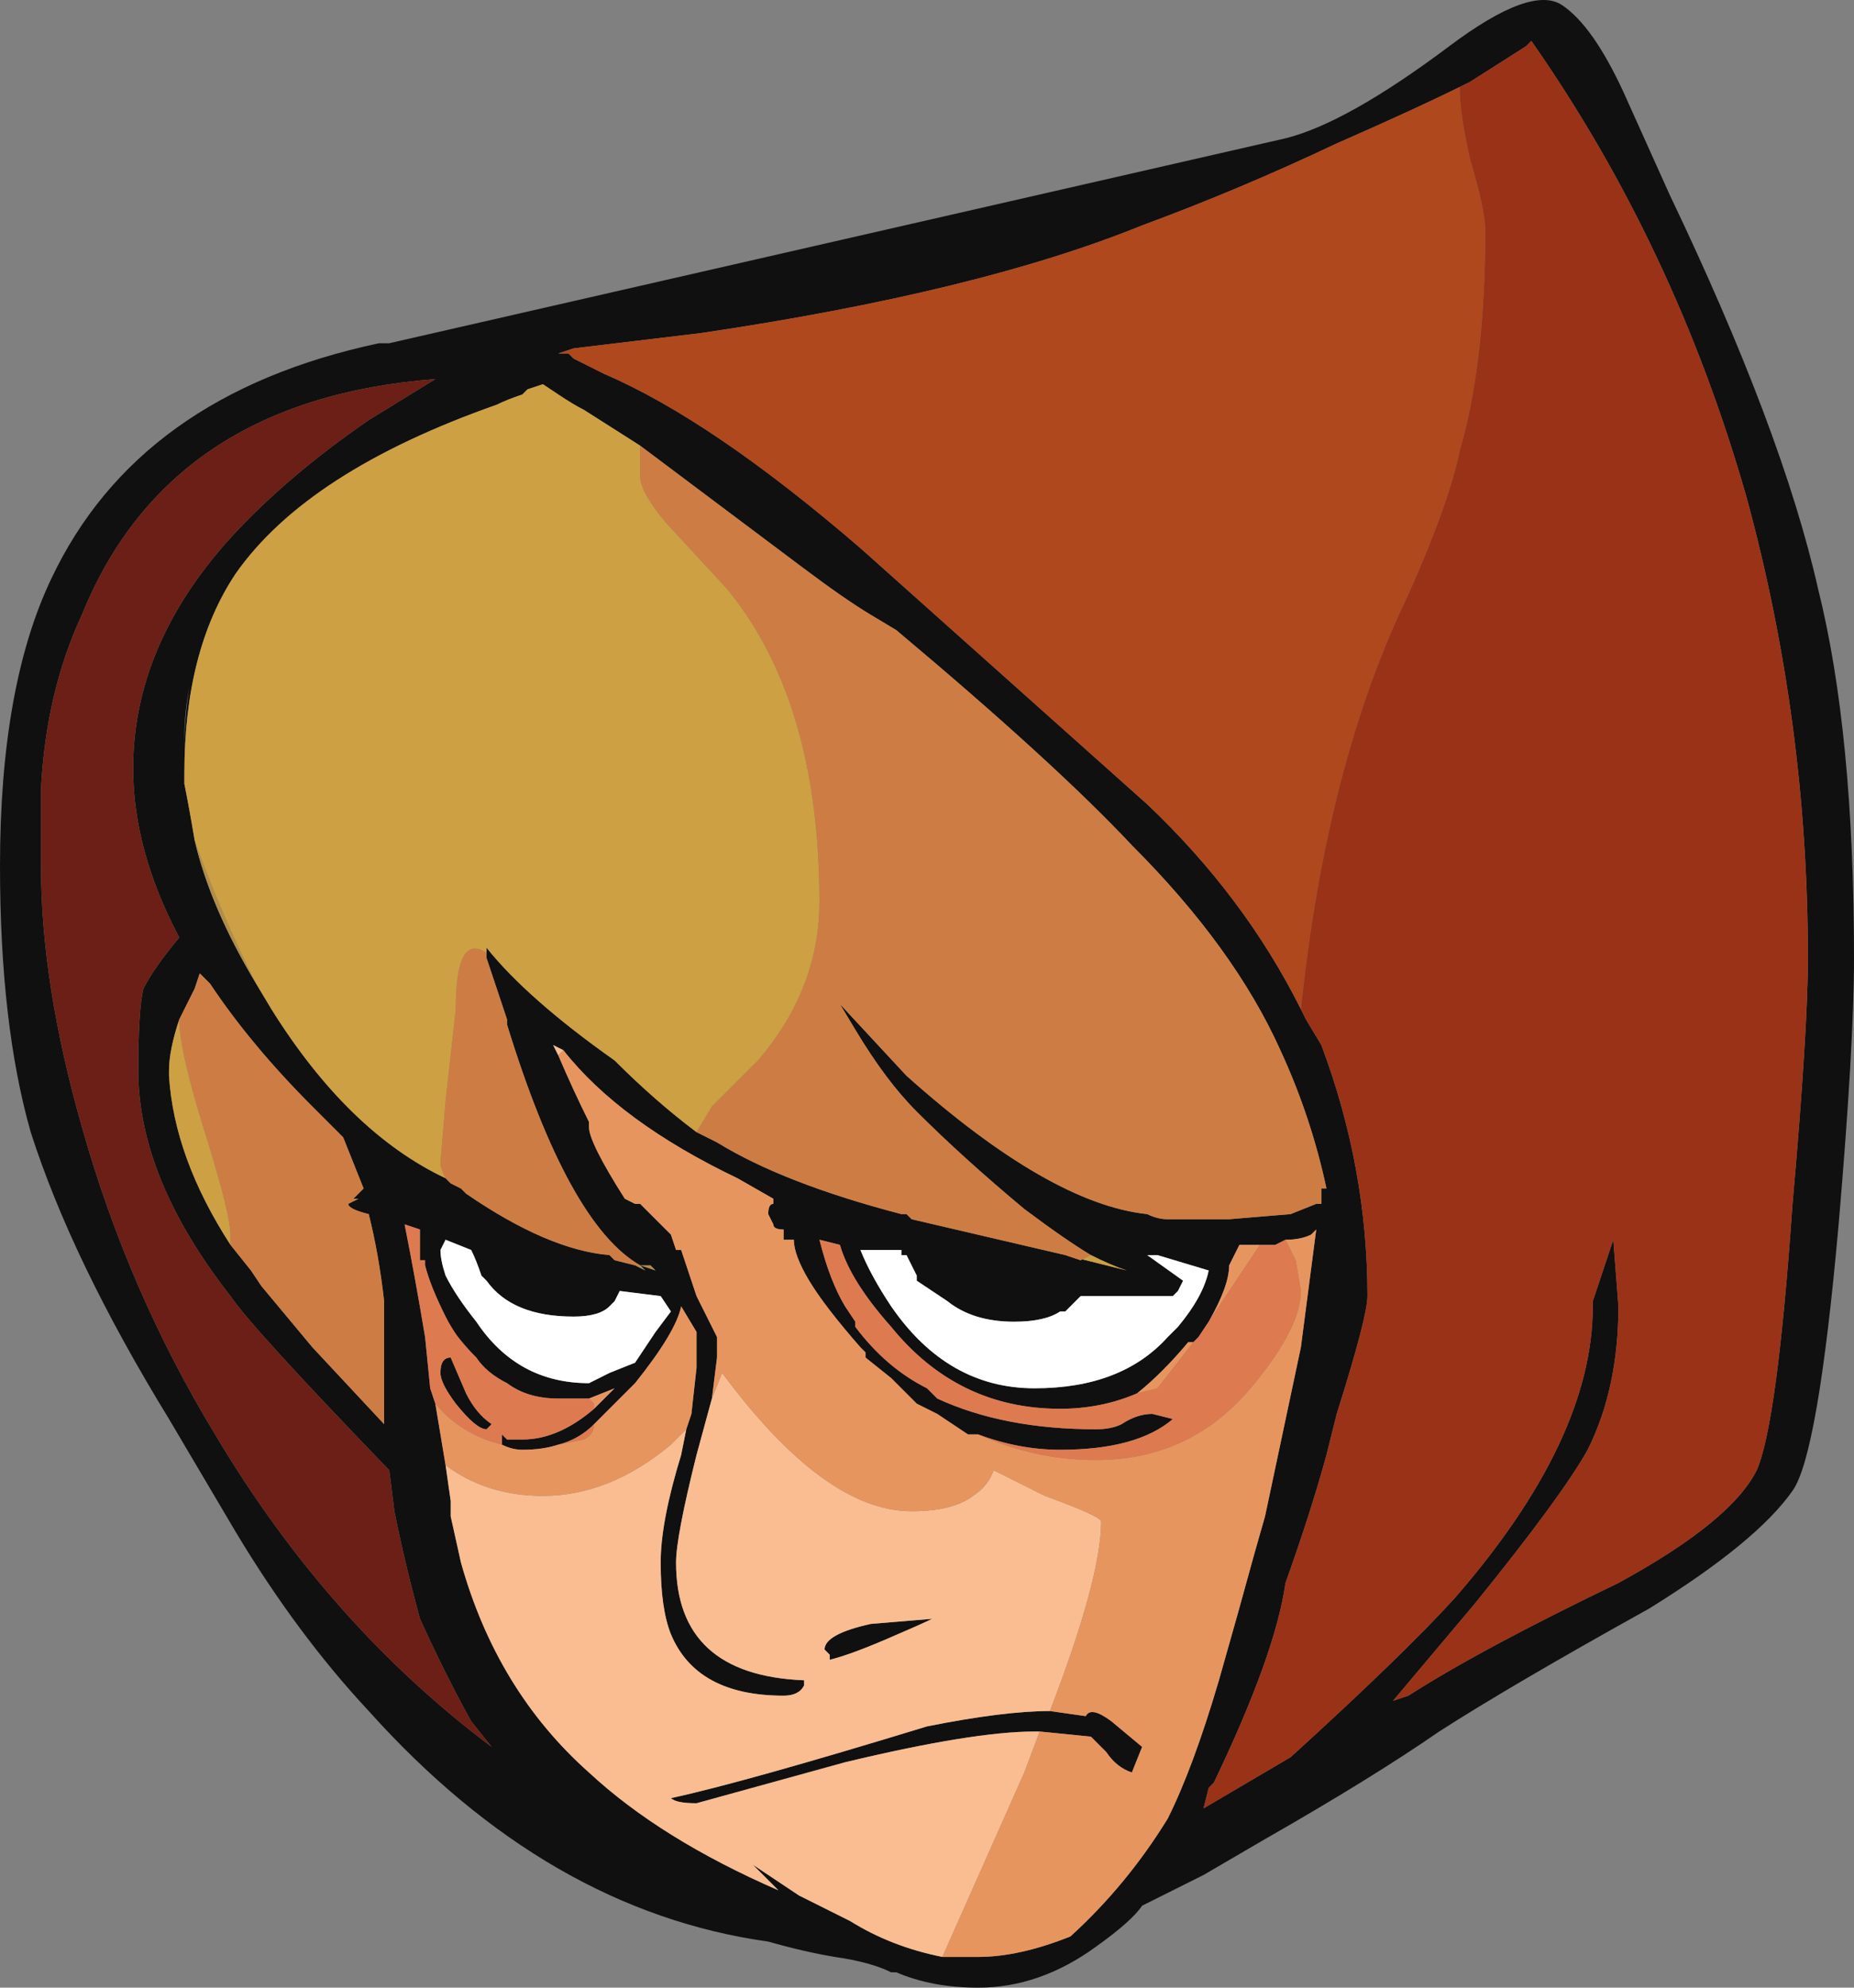 <?xml version="1.0" encoding="UTF-8" standalone="no"?>
<svg xmlns:ffdec="https://www.free-decompiler.com/flash" xmlns:xlink="http://www.w3.org/1999/xlink" ffdec:objectType="shape" height="19.4px" width="18.1px" xmlns="http://www.w3.org/2000/svg">
  <rect width="100%" height="100%" fill="#808080" stroke="none"/>
  <g transform="matrix(1.0, 0.0, 0.0, 1.0, -6.65, 24.05)">
    <path d="M21.0 -23.25 Q20.5 -23.0 19.7 -22.65 18.75 -22.2 17.8 -21.85 16.2 -21.2 13.5 -20.8 L12.25 -20.65 12.1 -20.6 12.2 -20.6 12.25 -20.55 12.55 -20.4 Q13.6 -19.95 15.05 -18.7 L17.85 -16.2 Q18.8 -15.3 19.35 -14.2 L19.4 -14.1 19.55 -13.85 Q20.0 -12.65 20.0 -11.4 20.0 -11.2 19.7 -10.25 L19.6 -9.85 Q19.45 -9.3 19.2 -8.6 19.1 -7.9 18.5 -6.65 L18.45 -6.6 18.4 -6.4 19.25 -6.9 Q20.35 -7.9 20.85 -8.45 22.2 -10.0 22.2 -11.3 L22.2 -11.35 22.4 -11.95 22.45 -11.3 Q22.45 -10.5 22.15 -9.9 21.9 -9.45 21.05 -8.4 L20.25 -7.45 20.4 -7.5 Q21.1 -7.95 22.45 -8.6 23.55 -9.2 23.8 -9.7 24.0 -10.15 24.15 -12.3 24.3 -14.0 24.3 -14.7 24.3 -17.0 23.7 -19.2 23.0 -21.65 21.6 -23.65 L21.55 -23.6 21.0 -23.25 M22.5 -23.15 L22.95 -22.15 Q24.05 -19.85 24.4 -18.3 24.75 -16.9 24.75 -14.7 24.75 -13.85 24.6 -12.1 24.4 -9.85 24.15 -9.5 23.8 -9.0 22.75 -8.35 21.4 -7.6 20.7 -7.15 20.05 -6.7 19.0 -6.1 L18.4 -5.75 17.8 -5.45 Q17.7 -5.3 17.35 -5.05 16.8 -4.65 16.2 -4.65 15.75 -4.65 15.4 -4.8 L15.35 -4.8 Q15.15 -4.9 14.8 -4.95 14.5 -5.0 14.15 -5.1 12.0 -5.4 10.25 -7.35 9.55 -8.1 8.95 -9.1 L8.3 -10.2 Q7.35 -11.75 6.95 -13.0 6.65 -14.05 6.65 -15.6 6.65 -17.35 7.15 -18.4 8.0 -20.2 10.35 -20.7 L10.45 -20.7 19.2 -22.7 Q19.8 -22.85 20.8 -23.6 21.6 -24.2 21.9 -24.0 22.2 -23.8 22.5 -23.15 M17.3 -11.8 Q17.05 -11.95 16.65 -12.25 16.05 -12.75 15.6 -13.2 15.3 -13.5 15.0 -14.0 L14.85 -14.25 15.5 -13.55 Q16.9 -12.3 17.85 -12.2 17.95 -12.15 18.05 -12.15 L18.65 -12.15 19.25 -12.2 19.5 -12.3 19.55 -12.3 19.55 -12.45 19.6 -12.45 Q19.45 -13.15 19.15 -13.8 18.7 -14.8 17.7 -15.8 16.95 -16.6 15.4 -17.9 L15.15 -18.05 Q14.9 -18.2 14.5 -18.5 L12.9 -19.7 12.35 -20.05 Q12.25 -20.1 12.1 -20.2 L11.95 -20.3 11.8 -20.25 11.75 -20.2 Q11.6 -20.15 11.5 -20.1 9.65 -19.45 8.95 -18.45 8.45 -17.7 8.45 -16.5 L8.45 -16.4 Q8.5 -16.15 8.55 -15.85 8.7 -15.2 9.15 -14.45 L9.3 -14.2 Q10.05 -13.0 11.0 -12.55 L11.05 -12.5 11.15 -12.45 11.2 -12.4 Q12.0 -11.85 12.6 -11.8 L12.65 -11.75 12.85 -11.7 12.95 -11.65 12.9 -11.7 13.05 -11.65 13.0 -11.7 12.9 -11.7 Q12.2 -12.1 11.6 -14.05 L11.6 -14.1 11.4 -14.7 11.4 -14.8 Q11.8 -14.3 12.65 -13.7 13.05 -13.3 13.45 -13.0 L13.65 -12.9 Q14.3 -12.5 15.45 -12.2 L15.5 -12.2 15.55 -12.15 17.05 -11.8 17.65 -11.65 Q17.5 -11.7 17.3 -11.8 M10.9 -20.35 Q8.3 -20.15 7.45 -18.05 7.1 -17.3 7.05 -16.35 L7.05 -15.6 Q7.05 -14.45 7.45 -13.05 7.9 -11.45 8.75 -10.05 9.85 -8.2 11.45 -7.0 L11.25 -7.25 Q11.0 -7.7 10.75 -8.25 10.6 -8.8 10.5 -9.3 L10.45 -9.7 Q9.1 -11.1 8.9 -11.4 8.0 -12.55 8.0 -13.6 8.0 -14.2 8.05 -14.4 8.15 -14.6 8.4 -14.9 7.95 -15.75 7.95 -16.55 7.95 -17.75 8.9 -18.8 9.45 -19.4 10.25 -19.95 L10.9 -20.35 M8.45 -16.85 L8.45 -16.75 Q8.45 -17.05 8.5 -17.35 8.45 -17.1 8.45 -16.85 M8.6 -14.55 L8.55 -14.4 8.4 -14.1 Q8.3 -13.8 8.3 -13.6 L8.3 -13.55 Q8.35 -12.75 8.9 -11.9 L9.1 -11.65 9.2 -11.5 9.7 -10.9 10.4 -10.15 Q10.4 -10.65 10.4 -11.35 10.35 -11.8 10.25 -12.2 10.05 -12.25 10.05 -12.3 L10.15 -12.35 10.1 -12.35 10.2 -12.45 10.0 -12.95 9.7 -13.25 Q9.1 -13.85 8.7 -14.45 L8.6 -14.55 M10.5 -12.55 L10.5 -12.55 M11.0 -11.6 Q11.1 -11.4 11.3 -11.15 11.7 -10.55 12.4 -10.55 L12.6 -10.65 12.85 -10.75 13.05 -11.05 13.2 -11.25 13.1 -11.4 12.7 -11.45 12.65 -11.35 12.6 -11.3 Q12.5 -11.2 12.25 -11.2 11.65 -11.2 11.4 -11.55 L11.35 -11.6 Q11.3 -11.75 11.25 -11.85 L11.0 -11.95 10.95 -11.85 Q10.95 -11.75 11.0 -11.6 M10.75 -11.95 L10.75 -12.05 10.6 -12.1 Q10.7 -11.6 10.8 -11.0 L10.85 -10.5 10.9 -10.35 11.0 -9.75 11.05 -9.4 11.05 -9.25 11.15 -8.8 Q11.5 -7.55 12.4 -6.75 13.1 -6.1 14.25 -5.6 L14.0 -5.85 14.45 -5.55 Q14.75 -5.4 14.95 -5.3 15.35 -5.05 15.85 -4.95 L16.2 -4.95 Q16.6 -4.95 17.1 -5.15 17.65 -5.65 18.05 -6.3 18.3 -6.8 18.55 -7.65 18.75 -8.35 18.9 -8.9 L19.0 -9.25 19.35 -10.9 19.5 -12.05 19.45 -12.0 Q19.35 -11.95 19.2 -11.95 L19.1 -11.9 18.95 -11.9 18.75 -11.9 18.65 -11.7 Q18.65 -11.5 18.45 -11.15 L18.35 -11.0 18.3 -10.95 18.25 -10.95 Q18.0 -10.65 17.75 -10.45 17.4 -10.3 17.0 -10.3 16.0 -10.3 15.35 -11.1 14.95 -11.55 14.85 -11.9 L14.65 -11.95 Q14.75 -11.55 14.9 -11.3 L15.0 -11.15 15.0 -11.1 Q15.3 -10.7 15.7 -10.5 15.75 -10.45 15.8 -10.4 16.45 -10.1 17.35 -10.1 17.5 -10.1 17.6 -10.15 17.75 -10.25 17.9 -10.25 L18.1 -10.2 Q17.75 -9.9 17.0 -9.9 16.6 -9.9 16.2 -10.05 L16.1 -10.05 15.8 -10.25 15.6 -10.35 15.35 -10.6 15.1 -10.8 15.1 -10.85 15.05 -10.9 Q14.7 -11.3 14.55 -11.55 14.4 -11.8 14.4 -11.95 L14.3 -11.95 14.3 -12.05 Q14.2 -12.05 14.2 -12.1 L14.15 -12.2 Q14.15 -12.3 14.2 -12.3 L14.2 -12.35 13.85 -12.55 Q12.7 -13.1 12.15 -13.8 L12.05 -13.85 12.1 -13.75 Q12.25 -13.4 12.4 -13.1 L12.4 -13.05 Q12.4 -12.9 12.75 -12.35 L12.85 -12.3 12.9 -12.3 13.2 -12.0 13.25 -11.85 13.3 -11.85 13.45 -11.4 13.65 -11.0 13.65 -10.8 13.6 -10.4 13.45 -9.85 Q13.25 -9.05 13.25 -8.8 13.25 -7.7 14.5 -7.65 L14.5 -7.6 Q14.45 -7.5 14.3 -7.5 13.45 -7.5 13.2 -8.1 13.1 -8.35 13.1 -8.8 13.1 -9.2 13.3 -9.85 L13.35 -10.1 13.4 -10.25 13.45 -10.7 13.45 -11.05 13.3 -11.3 Q13.25 -11.05 12.85 -10.55 L12.45 -10.15 Q12.3 -10.0 12.1 -9.95 11.95 -9.9 11.75 -9.9 11.65 -9.9 11.55 -9.95 L11.55 -10.05 11.6 -10.0 11.75 -10.0 Q12.1 -10.0 12.45 -10.3 L12.65 -10.5 12.4 -10.4 12.1 -10.4 Q11.8 -10.4 11.6 -10.55 11.4 -10.65 11.3 -10.8 11.15 -10.95 11.05 -11.1 L11.0 -11.2 Q10.85 -11.5 10.8 -11.7 L10.8 -11.75 10.75 -11.75 Q10.75 -11.8 10.75 -11.85 L10.75 -11.95 M11.05 -10.8 L11.2 -10.45 Q11.3 -10.25 11.45 -10.15 L11.4 -10.1 Q11.3 -10.1 11.1 -10.35 10.95 -10.55 10.95 -10.65 10.95 -10.8 11.05 -10.8 M10.7 -9.85 L10.7 -9.85 M17.85 -11.8 L18.2 -11.55 18.15 -11.45 18.1 -11.4 17.2 -11.4 Q17.15 -11.35 17.05 -11.25 L17.0 -11.25 Q16.85 -11.15 16.55 -11.15 16.15 -11.15 15.9 -11.35 L15.6 -11.55 15.6 -11.6 15.5 -11.8 15.45 -11.8 15.45 -11.85 15.05 -11.85 Q15.15 -11.6 15.35 -11.3 15.9 -10.5 16.75 -10.5 17.6 -10.5 18.05 -11.0 L18.15 -11.1 Q18.4 -11.4 18.45 -11.65 L17.95 -11.8 17.85 -11.8 M17.1 -12.3 L17.1 -12.3 M15.75 -8.25 Q15.65 -8.2 15.3 -8.05 14.95 -7.9 14.75 -7.85 L14.75 -7.9 14.7 -7.95 Q14.7 -8.1 15.15 -8.2 L15.75 -8.25 M16.9 -7.35 L17.25 -7.3 Q17.3 -7.4 17.5 -7.25 L17.8 -7.0 17.7 -6.75 Q17.55 -6.8 17.45 -6.95 L17.3 -7.1 16.8 -7.15 16.75 -7.15 Q16.15 -7.15 14.9 -6.85 L13.45 -6.45 Q13.25 -6.45 13.2 -6.5 13.9 -6.65 15.7 -7.2 16.45 -7.35 16.9 -7.35" fill="#101010" fill-rule="evenodd" stroke="none"/>
    <path d="M10.5 -12.55 L10.5 -12.55 M11.0 -11.6 Q10.95 -11.75 10.95 -11.85 L11.0 -11.95 11.25 -11.85 Q11.3 -11.75 11.35 -11.6 L11.4 -11.55 Q11.65 -11.2 12.25 -11.2 12.5 -11.2 12.6 -11.3 L12.65 -11.35 12.7 -11.45 13.1 -11.4 13.2 -11.25 13.05 -11.05 12.85 -10.75 12.6 -10.65 12.4 -10.55 Q11.7 -10.55 11.3 -11.15 11.1 -11.4 11.0 -11.6 M17.85 -11.8 L17.95 -11.8 18.45 -11.65 Q18.4 -11.4 18.15 -11.1 L18.05 -11.0 Q17.6 -10.5 16.75 -10.5 15.9 -10.5 15.35 -11.3 15.15 -11.6 15.05 -11.85 L15.45 -11.85 15.45 -11.8 15.5 -11.8 15.6 -11.6 15.6 -11.55 15.9 -11.35 Q16.15 -11.15 16.55 -11.15 16.85 -11.15 17.0 -11.25 L17.05 -11.25 Q17.15 -11.35 17.2 -11.4 L18.1 -11.4 18.15 -11.45 18.2 -11.55 17.85 -11.8 M17.1 -12.3 L17.1 -12.3" fill="#ffffff" fill-rule="evenodd" stroke="none"/>
    <path d="M19.35 -14.2 Q18.8 -15.3 17.85 -16.2 L15.05 -18.7 Q13.6 -19.95 12.55 -20.4 L12.25 -20.55 12.2 -20.6 12.1 -20.6 12.25 -20.65 13.5 -20.8 Q16.2 -21.2 17.8 -21.85 18.75 -22.2 19.7 -22.65 20.5 -23.0 21.0 -23.25 L20.9 -23.2 Q20.9 -22.95 21.0 -22.5 21.15 -22.0 21.15 -21.8 21.15 -20.5 20.9 -19.65 20.8 -19.15 20.4 -18.25 19.6 -16.6 19.35 -14.2 M10.7 -9.85 L10.7 -9.85" fill="#af481d" fill-rule="evenodd" stroke="none"/>
    <path d="M13.35 -10.1 L13.3 -9.85 Q13.1 -9.2 13.1 -8.8 13.1 -8.35 13.2 -8.1 13.45 -7.5 14.3 -7.5 14.45 -7.5 14.5 -7.6 L14.5 -7.65 Q13.25 -7.7 13.25 -8.8 13.25 -9.05 13.45 -9.85 L13.6 -10.4 13.7 -10.65 Q14.7 -9.3 15.55 -9.3 15.95 -9.3 16.15 -9.45 16.3 -9.55 16.35 -9.7 L16.85 -9.45 Q17.4 -9.25 17.4 -9.2 17.4 -8.65 16.9 -7.35 16.45 -7.35 15.7 -7.2 13.9 -6.65 13.2 -6.5 13.25 -6.45 13.45 -6.45 L14.9 -6.85 Q16.15 -7.15 16.75 -7.15 L16.8 -7.15 16.65 -6.75 15.85 -4.95 Q15.35 -5.05 14.95 -5.3 14.75 -5.4 14.45 -5.55 L14.0 -5.85 14.25 -5.6 Q13.1 -6.1 12.4 -6.75 11.5 -7.55 11.15 -8.8 L11.05 -9.25 11.05 -9.4 11.0 -9.75 Q11.4 -9.45 11.95 -9.45 12.6 -9.45 13.2 -9.95 L13.35 -10.1 M12.1 -13.75 L12.05 -13.85 12.15 -13.8 12.1 -13.75 M15.75 -8.25 L15.15 -8.2 Q14.7 -8.1 14.7 -7.95 L14.75 -7.9 14.75 -7.85 Q14.95 -7.9 15.3 -8.05 15.65 -8.2 15.75 -8.25" fill="#f9bd91" fill-rule="evenodd" stroke="none"/>
    <path d="M8.55 -15.85 Q8.8 -15.15 9.15 -14.45 8.7 -15.2 8.55 -15.85 M12.9 -11.7 L13.0 -11.7 13.05 -11.65 12.9 -11.7 12.95 -11.65 12.85 -11.7 12.9 -11.7" fill="#b18d49" fill-rule="evenodd" stroke="none"/>
    <path d="M10.9 -20.35 L10.25 -19.95 Q9.45 -19.4 8.9 -18.8 7.95 -17.75 7.95 -16.55 7.95 -15.75 8.4 -14.9 8.15 -14.6 8.05 -14.4 8.0 -14.2 8.0 -13.6 8.0 -12.55 8.9 -11.4 9.1 -11.1 10.45 -9.7 L10.5 -9.3 Q10.6 -8.8 10.75 -8.25 11.0 -7.7 11.25 -7.25 L11.45 -7.0 Q9.85 -8.2 8.75 -10.05 7.9 -11.45 7.45 -13.05 7.05 -14.45 7.05 -15.6 L7.05 -16.35 Q7.1 -17.3 7.45 -18.05 8.3 -20.15 10.9 -20.35" fill="#6b1f16" fill-rule="evenodd" stroke="none"/>
    <path d="M19.35 -14.2 Q19.6 -16.6 20.4 -18.25 20.8 -19.15 20.9 -19.65 21.15 -20.5 21.15 -21.8 21.15 -22.0 21.0 -22.5 20.9 -22.95 20.9 -23.2 L21.0 -23.25 21.55 -23.6 21.6 -23.65 Q23.0 -21.65 23.7 -19.2 24.3 -17.0 24.3 -14.7 24.3 -14.0 24.15 -12.3 24.0 -10.15 23.8 -9.7 23.55 -9.2 22.45 -8.6 21.1 -7.95 20.4 -7.5 L20.25 -7.45 21.05 -8.4 Q21.9 -9.45 22.15 -9.9 22.45 -10.5 22.45 -11.3 L22.4 -11.95 22.2 -11.35 22.2 -11.3 Q22.2 -10.0 20.85 -8.45 20.35 -7.9 19.25 -6.9 L18.4 -6.4 18.45 -6.6 18.5 -6.65 Q19.1 -7.9 19.2 -8.6 19.45 -9.3 19.6 -9.85 L19.7 -10.25 Q20.0 -11.2 20.0 -11.4 20.0 -12.65 19.55 -13.85 L19.4 -14.1 19.35 -14.2" fill="#9a3218" fill-rule="evenodd" stroke="none"/>
    <path d="M12.9 -19.7 Q12.9 -19.55 12.9 -19.4 12.9 -19.25 13.15 -18.95 L13.75 -18.3 Q14.65 -17.2 14.65 -15.25 14.65 -14.4 14.05 -13.7 L13.6 -13.25 13.45 -13.0 Q13.05 -13.3 12.65 -13.7 11.8 -14.3 11.4 -14.8 L11.4 -14.7 11.4 -14.75 Q11.1 -14.95 11.1 -14.2 L11.0 -13.3 10.95 -12.7 Q10.95 -12.65 11.0 -12.55 10.05 -13.0 9.3 -14.2 L9.15 -14.45 Q8.8 -15.15 8.55 -15.85 8.5 -16.15 8.45 -16.4 L8.45 -16.5 Q8.45 -17.7 8.95 -18.45 9.65 -19.45 11.5 -20.1 11.6 -20.15 11.75 -20.2 L11.8 -20.25 11.95 -20.3 12.1 -20.2 Q12.25 -20.1 12.35 -20.05 L12.9 -19.7 M17.05 -11.8 L17.2 -11.75 17.3 -11.8 Q17.5 -11.7 17.65 -11.65 L17.05 -11.8 M8.4 -14.1 Q8.4 -13.8 8.65 -13.0 8.9 -12.2 8.9 -12.0 L8.9 -11.9 Q8.35 -12.75 8.3 -13.55 L8.3 -13.6 Q8.3 -13.8 8.4 -14.1" fill="#cda043" fill-rule="evenodd" stroke="none"/>
    <path d="M12.9 -19.7 L14.5 -18.5 Q14.9 -18.2 15.15 -18.05 L15.4 -17.9 Q16.95 -16.6 17.7 -15.8 18.7 -14.8 19.15 -13.8 19.45 -13.15 19.6 -12.45 L19.55 -12.45 19.55 -12.3 19.5 -12.3 19.25 -12.2 18.65 -12.15 18.05 -12.15 Q17.95 -12.15 17.85 -12.2 16.9 -12.3 15.5 -13.55 L14.85 -14.25 15.0 -14.0 Q15.3 -13.5 15.6 -13.2 16.05 -12.75 16.65 -12.25 17.05 -11.95 17.3 -11.8 L17.2 -11.75 17.05 -11.8 15.55 -12.15 15.5 -12.2 15.45 -12.2 Q14.3 -12.5 13.65 -12.9 L13.45 -13.0 13.6 -13.25 14.05 -13.7 Q14.65 -14.4 14.65 -15.25 14.65 -17.2 13.75 -18.3 L13.15 -18.95 Q12.9 -19.25 12.9 -19.4 12.9 -19.55 12.9 -19.7 M11.0 -12.55 Q10.95 -12.65 10.95 -12.7 L11.0 -13.3 11.1 -14.2 Q11.1 -14.95 11.4 -14.75 L11.4 -14.7 11.6 -14.1 11.6 -14.05 Q12.2 -12.1 12.9 -11.7 L12.85 -11.7 12.65 -11.75 12.6 -11.8 Q12.0 -11.85 11.2 -12.4 L11.15 -12.45 11.05 -12.5 11.0 -12.55 M8.4 -14.1 L8.55 -14.4 8.6 -14.55 8.7 -14.45 Q9.1 -13.85 9.7 -13.25 L10.0 -12.95 10.2 -12.45 10.1 -12.35 10.15 -12.35 10.05 -12.3 Q10.05 -12.25 10.25 -12.2 10.35 -11.8 10.4 -11.35 10.4 -10.65 10.4 -10.15 L9.7 -10.9 9.2 -11.5 9.1 -11.65 8.9 -11.9 8.9 -12.0 Q8.9 -12.2 8.65 -13.0 8.4 -13.8 8.4 -14.1" fill="#cd7d43" fill-rule="evenodd" stroke="none"/>
    <path d="M10.75 -12.05 L10.75 -11.95 10.75 -12.05 M11.0 -11.2 L11.05 -11.1 Q11.15 -10.95 11.3 -10.8 L11.25 -10.85 Q11.1 -11.0 11.0 -11.2 M12.4 -10.4 L12.65 -10.5 12.45 -10.3 12.45 -10.35 12.4 -10.4 M11.55 -10.05 L11.55 -9.95 Q11.65 -9.9 11.75 -9.9 11.95 -9.9 12.1 -9.95 L12.35 -10.0 Q12.45 -10.05 12.45 -10.15 L12.85 -10.55 Q13.25 -11.05 13.3 -11.3 L13.45 -11.05 13.45 -10.7 13.4 -10.25 13.35 -10.1 13.2 -9.95 Q12.6 -9.45 11.95 -9.45 11.4 -9.45 11.0 -9.75 L10.9 -10.35 Q11.15 -10.05 11.55 -9.95 L11.55 -10.05 M13.6 -10.4 L13.65 -10.8 13.65 -11.0 13.45 -11.4 13.3 -11.85 13.25 -11.85 13.2 -12.0 12.9 -12.3 12.85 -12.3 12.75 -12.35 Q12.4 -12.9 12.4 -13.05 L12.4 -13.1 Q12.25 -13.4 12.1 -13.75 L12.15 -13.8 Q12.7 -13.1 13.85 -12.55 L14.2 -12.35 14.2 -12.3 Q14.15 -12.3 14.15 -12.2 L14.2 -12.1 Q14.2 -12.05 14.3 -12.05 L14.3 -11.95 14.4 -11.95 Q14.4 -11.8 14.55 -11.55 14.7 -11.3 15.05 -10.9 L15.1 -10.85 15.1 -10.8 15.35 -10.6 15.6 -10.35 15.8 -10.25 16.1 -10.05 16.2 -10.05 Q16.75 -9.8 17.35 -9.8 18.3 -9.8 18.9 -10.55 19.35 -11.1 19.35 -11.45 L19.3 -11.75 19.2 -11.95 Q19.35 -11.95 19.45 -12.0 L19.5 -12.05 19.35 -10.9 19.0 -9.25 18.9 -8.9 Q18.75 -8.35 18.55 -7.65 18.3 -6.8 18.05 -6.3 17.65 -5.65 17.1 -5.15 16.6 -4.95 16.2 -4.95 L15.85 -4.95 16.65 -6.75 16.8 -7.15 17.3 -7.1 17.45 -6.95 Q17.55 -6.8 17.7 -6.75 L17.8 -7.0 17.5 -7.25 Q17.3 -7.4 17.25 -7.3 L16.9 -7.35 Q17.4 -8.65 17.4 -9.2 17.4 -9.25 16.85 -9.45 L16.35 -9.7 Q16.3 -9.55 16.15 -9.45 15.95 -9.3 15.55 -9.3 14.7 -9.3 13.7 -10.65 L13.6 -10.4 M17.75 -10.45 Q18.0 -10.65 18.25 -10.95 L18.3 -10.95 17.95 -10.5 17.75 -10.45 M18.45 -11.15 Q18.65 -11.5 18.65 -11.7 L18.75 -11.9 18.95 -11.9 18.45 -11.15" fill="#e7955f" fill-rule="evenodd" stroke="none"/>
    <path d="M10.75 -12.05 L10.75 -11.95 10.75 -11.85 Q10.75 -11.8 10.75 -11.75 L10.8 -11.75 10.8 -11.7 Q10.85 -11.5 11.0 -11.2 11.1 -11.0 11.25 -10.85 L11.3 -10.8 Q11.4 -10.65 11.6 -10.55 11.8 -10.4 12.1 -10.4 L12.4 -10.4 12.45 -10.35 12.45 -10.3 Q12.1 -10.0 11.75 -10.0 L11.6 -10.0 11.55 -10.05 11.55 -9.95 Q11.15 -10.05 10.9 -10.35 L10.85 -10.5 10.8 -11.0 Q10.7 -11.6 10.6 -12.1 L10.75 -12.05 M12.1 -9.95 Q12.3 -10.0 12.45 -10.15 12.45 -10.05 12.35 -10.0 L12.1 -9.95 M16.2 -10.05 Q16.6 -9.9 17.0 -9.9 17.75 -9.9 18.1 -10.2 L17.9 -10.25 Q17.75 -10.25 17.6 -10.15 17.5 -10.1 17.35 -10.1 16.45 -10.1 15.8 -10.4 15.75 -10.45 15.7 -10.5 15.3 -10.7 15.0 -11.1 L15.0 -11.15 14.9 -11.3 Q14.75 -11.55 14.65 -11.95 L14.85 -11.9 Q14.95 -11.55 15.35 -11.1 16.0 -10.3 17.0 -10.3 17.4 -10.3 17.75 -10.45 L17.95 -10.5 18.3 -10.95 18.35 -11.0 18.45 -11.15 18.95 -11.9 19.1 -11.9 19.2 -11.95 19.3 -11.75 19.35 -11.45 Q19.35 -11.1 18.9 -10.55 18.3 -9.8 17.35 -9.8 16.75 -9.8 16.2 -10.05 M11.05 -10.8 Q10.95 -10.8 10.95 -10.65 10.95 -10.55 11.1 -10.35 11.3 -10.1 11.4 -10.1 L11.45 -10.15 Q11.3 -10.25 11.2 -10.45 L11.05 -10.8" fill="#de7a50" fill-rule="evenodd" stroke="none"/>
  </g>
</svg>

